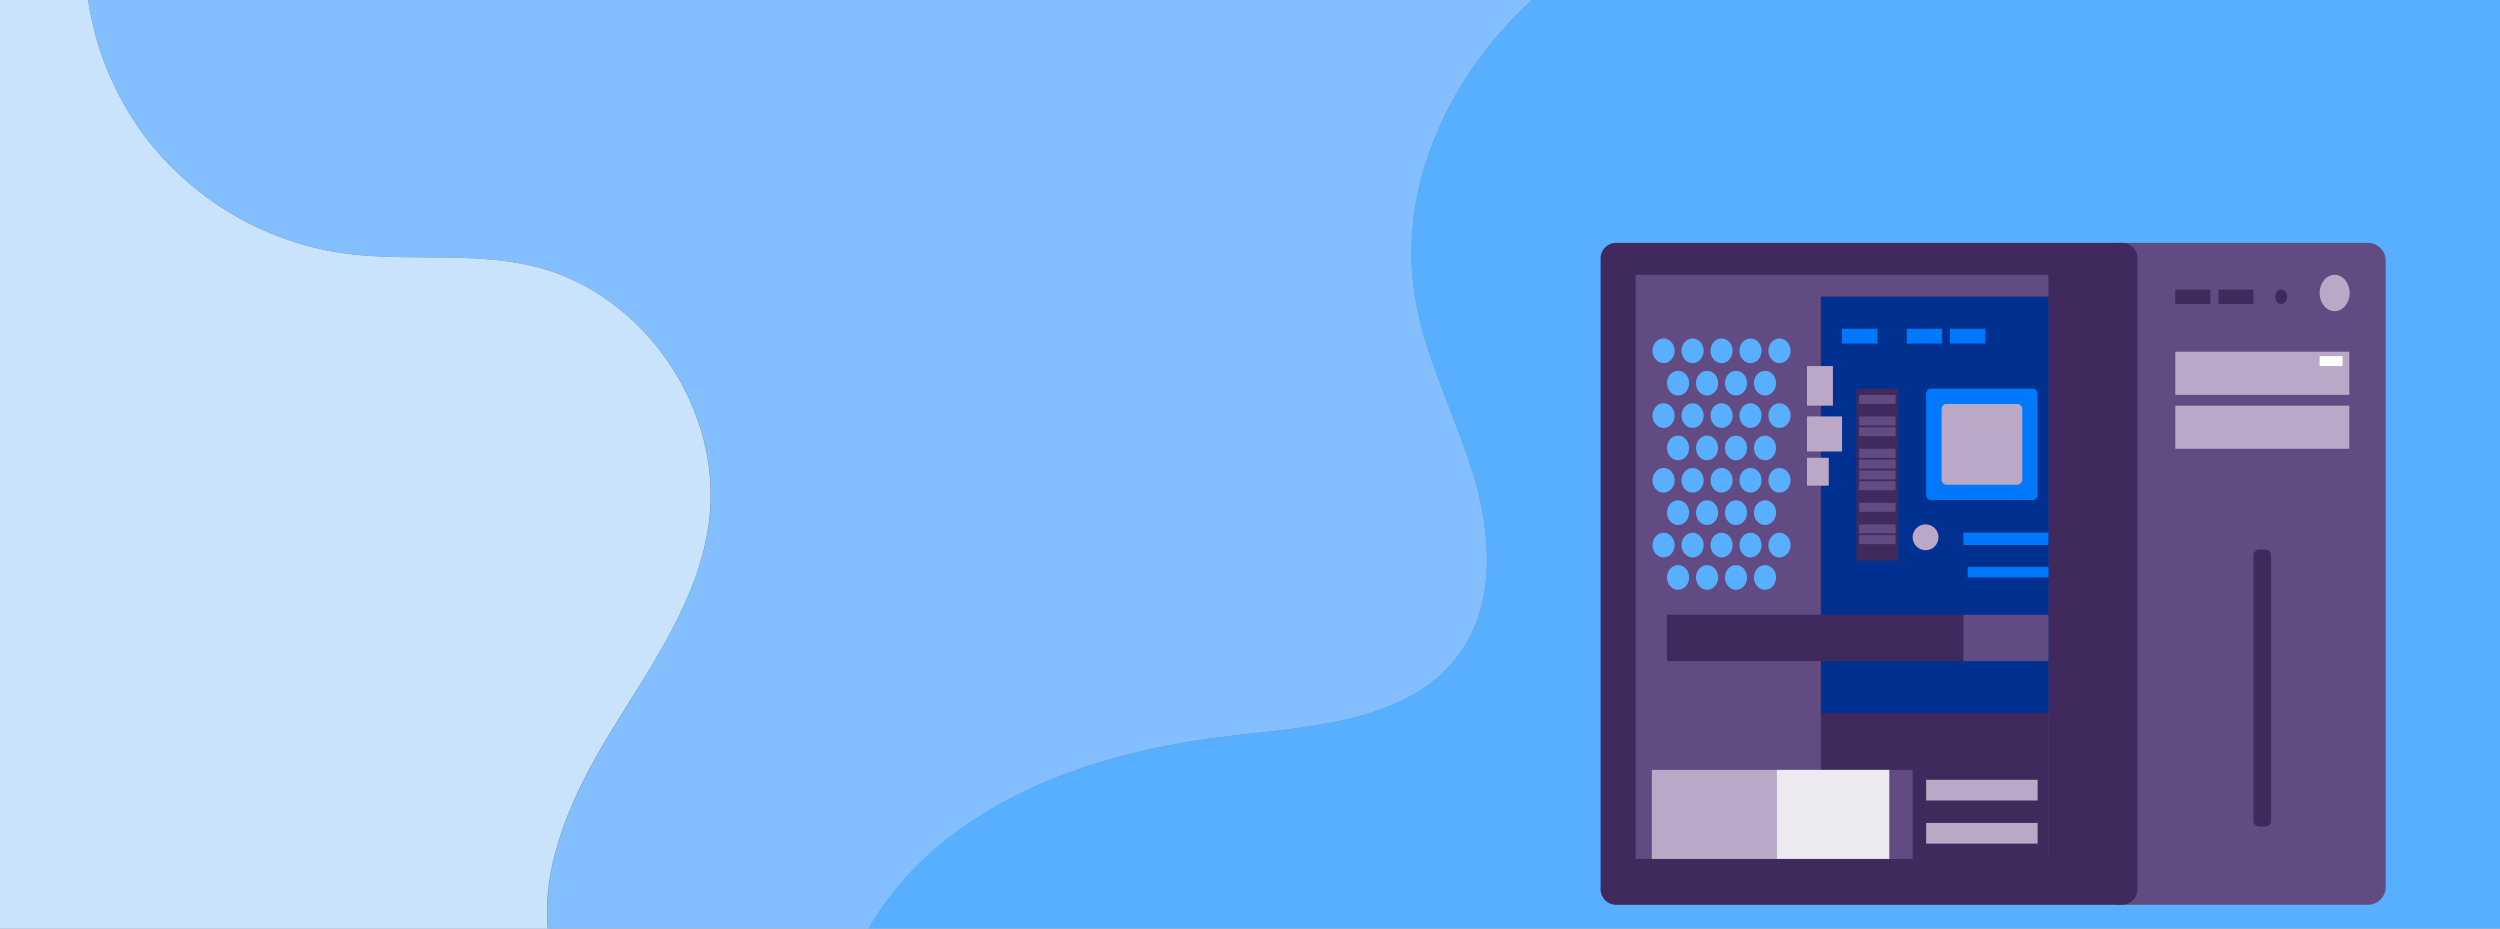 <svg fill="none" height="130" viewBox="0 0 350 130" width="350" xmlns="http://www.w3.org/2000/svg" xmlns:xlink="http://www.w3.org/1999/xlink"><rect x="0" y="0" width="350" height="130" fill="#808080" stroke="none"/><clipPath id="a"><path d="m0 0h350v130h-350z"/></clipPath><g clip-path="url(#a)"><path d="m85.24 102.87c5.74-9.46 12.59-18.8 14-29.77 2.08-15.65-9-32-24.35-35.77-8.85-2.2-18.22-.59-27.24-1.93-10.957-1.69-20.822-7.592-27.49-16.45-4.121-5.581-6.81-12.088-7.83-18.95h-12.33v130h76.67c-.82-9.38 3.57-18.9 8.57-27.13z" fill="#c9e3fc"/><path d="m129 120.58c11.6-11.06 27.89-15.83 43.82-17.62 11.55-1.3 25-2.15 31.65-11.64 5-7.12 4.28-16.83 1.71-25.16s-6.75-16.19-8.1-24.8c-2.43-15.36 4.86-30.81 16.39-41.36h-202.14c1.023 6.863 3.715 13.37 7.84 18.95 6.675 8.864 16.552 14.768 27.52 16.45 9 1.34 18.39-.27 27.24 1.93 15.33 3.8 26.43 20.12 24.35 35.77-1.46 11-8.3 20.31-14 29.77-5 8.23-9.39 17.75-8.57 27.13h44.91c2.005-3.472 4.489-6.643 7.38-9.42z" fill="#83beff"/><path d="m350 0h-135.53c-11.53 10.55-18.82 26-16.41 41.35 1.35 8.61 5.53 16.48 8.1 24.8s3.31 18-1.71 25.16c-6.69 9.5-20.11 10.34-31.65 11.64-15.93 1.8-32.22 6.56-43.82 17.62-2.894 2.777-5.382 5.948-7.39 9.42h228.41z" fill="#58afff"/><path d="m296.23 34h35.27c.663 0 1.299.263 1.768.732.469.469.732 1.105.732 1.768v87.67c0 .663-.263 1.299-.732 1.768s-1.105.732-1.768.732h-35.27z" fill="#624b82"/><path d="m297.08 34h-70.83c-1.198 0-2.17.972-2.17 2.17v88.33c0 1.198.972 2.17 2.17 2.17h70.83c1.198 0 2.17-.972 2.17-2.17v-88.33c0-1.198-.972-2.17-2.17-2.17z" fill="#40295c"/><path d="m286.78 38.47h-57.79v81.78h57.79z" fill="#624b82"/><path d="m286.79 41.54h-31.86v66.24h31.86z" fill="#40295c"/><path d="m328.9 49.24h-24.36v6.04h24.36z" fill="#baa8c6"/><path d="m326.85 43.57c1.16 0 2.1-1.142 2.1-2.55 0-1.408-.94-2.55-2.1-2.55s-2.1 1.142-2.1 2.55c0 1.408.94 2.55 2.1 2.55z" fill="#baa8c6"/><path d="m309.45 40.55h-4.91v1.99h4.91z" fill="#40295c"/><path d="m315.49 40.55h-4.91v1.99h4.91z" fill="#40295c"/><path d="m319.36 42.55c.464 0 .84-.452.84-1.01s-.376-1.01-.84-1.01-.84.452-.84 1.01.376 1.01.84 1.01z" fill="#40295c"/><path d="m317.14 76.94h-.84c-.447 0-.81.363-.81.81v37.16c0 .447.363.81.81.81h.84c.447 0 .81-.363.81-.81v-37.16c0-.447-.363-.81-.81-.81z" fill="#40295c"/><path d="m328.9 56.79h-24.36v6.04h24.36z" fill="#baa8c6"/><path d="m327.96 49.86h-3.21v1.39h3.21z" fill="#fff"/><path d="m248.72 107.78h-17.46v12.47h17.46z" fill="#baa8c6"/><path d="m264.5 107.78h-15.78v12.47h15.78z" fill="#ede9f0"/><path d="m286.79 41.54h-31.86v58.31h31.86z" fill="#003090"/><path d="m286.78 107.78h-19.01v12.47h19.01z" fill="#40295c"/><path d="m285.27 109.17h-15.61v2.9h15.61z" fill="#baa8c6"/><path d="m285.27 115.21h-15.61v2.9h15.61z" fill="#baa8c6"/><path d="m284.56 54.4h-14.19c-.392 0-.71.318-.71.71v14.19c0 .392.318.71.71.71h14.19c.392 0 .71-.318.71-.71v-14.19c0-.392-.318-.71-.71-.71z" fill="#0078fa"/><path d="m265.75 54.4h-5.85v24.08h5.85z" fill="#40295c"/><path d="m282.41 56.56h-9.88c-.392 0-.71.318-.71.71v9.88c0 .392.318.71.71.71h9.88c.392 0 .71-.318.71-.71v-9.88c0-.392-.318-.71-.71-.71z" fill="#baa8c6"/><path d="m265.38 55.28h-5.1v1.26h5.1z" fill="#624b82"/><path d="m265.38 58.3h-5.1v1.26h5.1z" fill="#624b82"/><path d="m265.38 59.81h-5.1v1.26h5.1z" fill="#624b82"/><path d="m265.38 62.83h-5.1v1.26h5.1z" fill="#624b82"/><path d="m265.38 64.34h-5.1v1.26h5.1z" fill="#624b82"/><path d="m265.38 65.86h-5.1v1.26h5.1z" fill="#624b82"/><path d="m265.38 67.37h-5.1v1.26h5.1z" fill="#624b82"/><path d="m265.38 70.39h-5.1v1.26h5.1z" fill="#624b82"/><path d="m265.38 73.41h-5.1v1.26h5.1z" fill="#624b82"/><path d="m265.38 74.92h-5.1v1.26h5.1z" fill="#624b82"/><path d="m274.89 86.06h-41.51v6.49h41.51z" fill="#40295c"/><path d="m286.78 86.06h-11.9v6.49h11.9z" fill="#624b82"/><path d="m269.58 77.03c1 0 1.81-.81 1.81-1.81 0-1-.81-1.81-1.81-1.81s-1.81.81-1.81 1.81c0 1.0.81 1.81 1.81 1.81z" fill="#baa8c6"/><path d="m262.83 46.02h-4.94v2.08h4.94z" fill="#0078fa"/><path d="m277.94 46.02h-4.94v2.08h4.94z" fill="#0078fa"/><path d="m271.89 46.02h-4.94v2.08h4.94z" fill="#0078fa"/><path d="m256.61 51.25h-3.63v5.54h3.63z" fill="#baa8c6"/><path d="m257.89 58.3h-4.91v4.91h4.91z" fill="#baa8c6"/><path d="m256.03 64.09h-3.05v3.9h3.05z" fill="#baa8c6"/><g fill="#58afff"><path d="m232.9 50.84c.856 0 1.55-.774 1.55-1.73 0-.955-.694-1.73-1.55-1.73s-1.55.775-1.55 1.73c0 .956.694 1.73 1.55 1.73z"/><path d="m236.96 50.84c.856 0 1.55-.774 1.55-1.73 0-.955-.694-1.73-1.55-1.73s-1.55.775-1.55 1.73c0 .956.694 1.73 1.55 1.73z"/><path d="m241.02 50.84c.856 0 1.55-.774 1.55-1.73 0-.955-.694-1.73-1.55-1.73s-1.55.775-1.55 1.73c0 .956.694 1.73 1.55 1.73z"/><path d="m245.07 50.84c.856 0 1.55-.774 1.55-1.73 0-.955-.694-1.73-1.55-1.73s-1.55.775-1.55 1.73c0 .956.694 1.73 1.55 1.73z"/><path d="m249.13 50.84c.856 0 1.55-.774 1.55-1.73 0-.955-.694-1.73-1.55-1.73s-1.55.775-1.55 1.73c0 .956.694 1.73 1.55 1.73z"/><path d="m234.93 55.37c.856 0 1.55-.775 1.55-1.73 0-.956-.694-1.73-1.55-1.73s-1.55.774-1.55 1.73c0 .955.694 1.73 1.55 1.73z"/><path d="m238.99 55.37c.856 0 1.55-.775 1.55-1.73 0-.956-.694-1.73-1.55-1.73s-1.55.774-1.55 1.73c0 .955.694 1.73 1.55 1.73z"/><path d="m243.04 55.37c.856 0 1.55-.775 1.55-1.73 0-.956-.694-1.73-1.55-1.73s-1.55.774-1.55 1.73c0 .955.694 1.73 1.55 1.73z"/><path d="m247.1 55.37c.856 0 1.55-.775 1.55-1.73 0-.956-.694-1.73-1.55-1.73s-1.55.774-1.55 1.73c0 .955.694 1.73 1.55 1.73z"/><path d="m232.9 59.91c.856 0 1.55-.774 1.55-1.73 0-.955-.694-1.73-1.55-1.73s-1.55.775-1.55 1.73c0 .956.694 1.73 1.55 1.73z"/><path d="m236.96 59.91c.856 0 1.55-.774 1.55-1.73 0-.955-.694-1.73-1.55-1.73s-1.55.775-1.55 1.73c0 .956.694 1.73 1.55 1.73z"/><path d="m241.02 59.91c.856 0 1.55-.774 1.55-1.73 0-.955-.694-1.73-1.55-1.73s-1.55.775-1.55 1.73c0 .956.694 1.73 1.55 1.73z"/><path d="m245.07 59.91c.856 0 1.55-.774 1.55-1.73 0-.955-.694-1.73-1.55-1.73s-1.55.775-1.55 1.73c0 .956.694 1.73 1.55 1.73z"/><path d="m249.13 59.91c.856 0 1.55-.774 1.55-1.73 0-.955-.694-1.73-1.55-1.73s-1.55.775-1.55 1.73c0 .956.694 1.73 1.55 1.73z"/><path d="m234.93 64.44c.856 0 1.55-.775 1.55-1.73 0-.956-.694-1.73-1.55-1.73s-1.55.774-1.55 1.73c0 .955.694 1.73 1.55 1.73z"/><path d="m238.99 64.44c.856 0 1.55-.775 1.55-1.73 0-.956-.694-1.73-1.55-1.73s-1.55.774-1.55 1.73c0 .955.694 1.73 1.55 1.73z"/><path d="m243.04 64.44c.856 0 1.55-.775 1.55-1.73 0-.956-.694-1.73-1.55-1.73s-1.55.774-1.55 1.73c0 .955.694 1.73 1.55 1.73z"/><path d="m247.1 64.44c.856 0 1.55-.775 1.55-1.73 0-.956-.694-1.73-1.55-1.73s-1.55.774-1.55 1.73c0 .955.694 1.73 1.55 1.73z"/><path d="m232.9 68.97c.856 0 1.55-.774 1.55-1.73 0-.955-.694-1.73-1.55-1.73s-1.55.775-1.55 1.73c0 .956.694 1.73 1.55 1.73z"/><path d="m236.96 68.97c.856 0 1.55-.774 1.55-1.73 0-.955-.694-1.73-1.55-1.73s-1.55.775-1.55 1.73c0 .956.694 1.73 1.55 1.73z"/><path d="m241.02 68.97c.856 0 1.55-.774 1.55-1.73 0-.955-.694-1.73-1.55-1.73s-1.55.775-1.55 1.73c0 .956.694 1.73 1.55 1.73z"/><path d="m245.07 68.97c.856 0 1.55-.774 1.55-1.73 0-.955-.694-1.73-1.55-1.73s-1.55.775-1.55 1.73c0 .956.694 1.73 1.55 1.73z"/><path d="m249.13 68.97c.856 0 1.55-.774 1.55-1.73 0-.955-.694-1.73-1.55-1.73s-1.55.775-1.55 1.73c0 .956.694 1.73 1.55 1.73z"/><path d="m234.93 73.5c.856 0 1.55-.775 1.55-1.73 0-.956-.694-1.73-1.55-1.73s-1.55.774-1.55 1.73c0 .955.694 1.73 1.55 1.73z"/><path d="m238.99 73.5c.856 0 1.55-.775 1.55-1.73 0-.956-.694-1.73-1.55-1.73s-1.55.774-1.55 1.73c0 .955.694 1.73 1.55 1.73z"/><path d="m243.04 73.5c.856 0 1.55-.775 1.55-1.73 0-.956-.694-1.73-1.55-1.73s-1.55.774-1.55 1.73c0 .955.694 1.73 1.55 1.73z"/><path d="m247.1 73.5c.856 0 1.55-.775 1.55-1.73 0-.956-.694-1.73-1.55-1.73s-1.55.774-1.55 1.73c0 .955.694 1.73 1.55 1.73z"/><path d="m232.9 78.04c.856 0 1.55-.774 1.55-1.73 0-.955-.694-1.73-1.55-1.73s-1.55.775-1.55 1.73c0 .956.694 1.73 1.55 1.73z"/><path d="m236.96 78.04c.856 0 1.55-.774 1.55-1.73 0-.955-.694-1.73-1.55-1.73s-1.55.775-1.55 1.73c0 .956.694 1.73 1.55 1.73z"/><path d="m241.02 78.04c.856 0 1.55-.774 1.55-1.73 0-.955-.694-1.73-1.55-1.73s-1.55.775-1.55 1.73c0 .956.694 1.73 1.55 1.73z"/><path d="m245.07 78.04c.856 0 1.55-.774 1.55-1.73 0-.955-.694-1.73-1.55-1.73s-1.55.775-1.55 1.73c0 .956.694 1.73 1.55 1.73z"/><path d="m249.13 78.04c.856 0 1.55-.774 1.55-1.73 0-.955-.694-1.73-1.55-1.73s-1.55.775-1.55 1.73c0 .956.694 1.73 1.55 1.73z"/><path d="m234.93 82.57c.856 0 1.55-.775 1.55-1.73 0-.956-.694-1.73-1.55-1.73s-1.55.774-1.55 1.73c0 .955.694 1.73 1.55 1.73z"/><path d="m238.99 82.57c.856 0 1.55-.775 1.55-1.73 0-.956-.694-1.73-1.55-1.73s-1.55.774-1.55 1.73c0 .955.694 1.73 1.55 1.73z"/><path d="m243.04 82.57c.856 0 1.55-.775 1.55-1.73 0-.956-.694-1.73-1.55-1.73s-1.55.774-1.55 1.73c0 .955.694 1.73 1.55 1.73z"/><path d="m247.1 82.57c.856 0 1.55-.775 1.55-1.73 0-.956-.694-1.73-1.55-1.73s-1.55.774-1.55 1.73c0 .955.694 1.73 1.55 1.73z"/></g><path d="m286.78 74.57h-11.9v1.73h11.9z" fill="#0078fa"/><path d="m286.79 79.36h-11.32v1.48h11.32z" fill="#0078fa"/></g></svg>